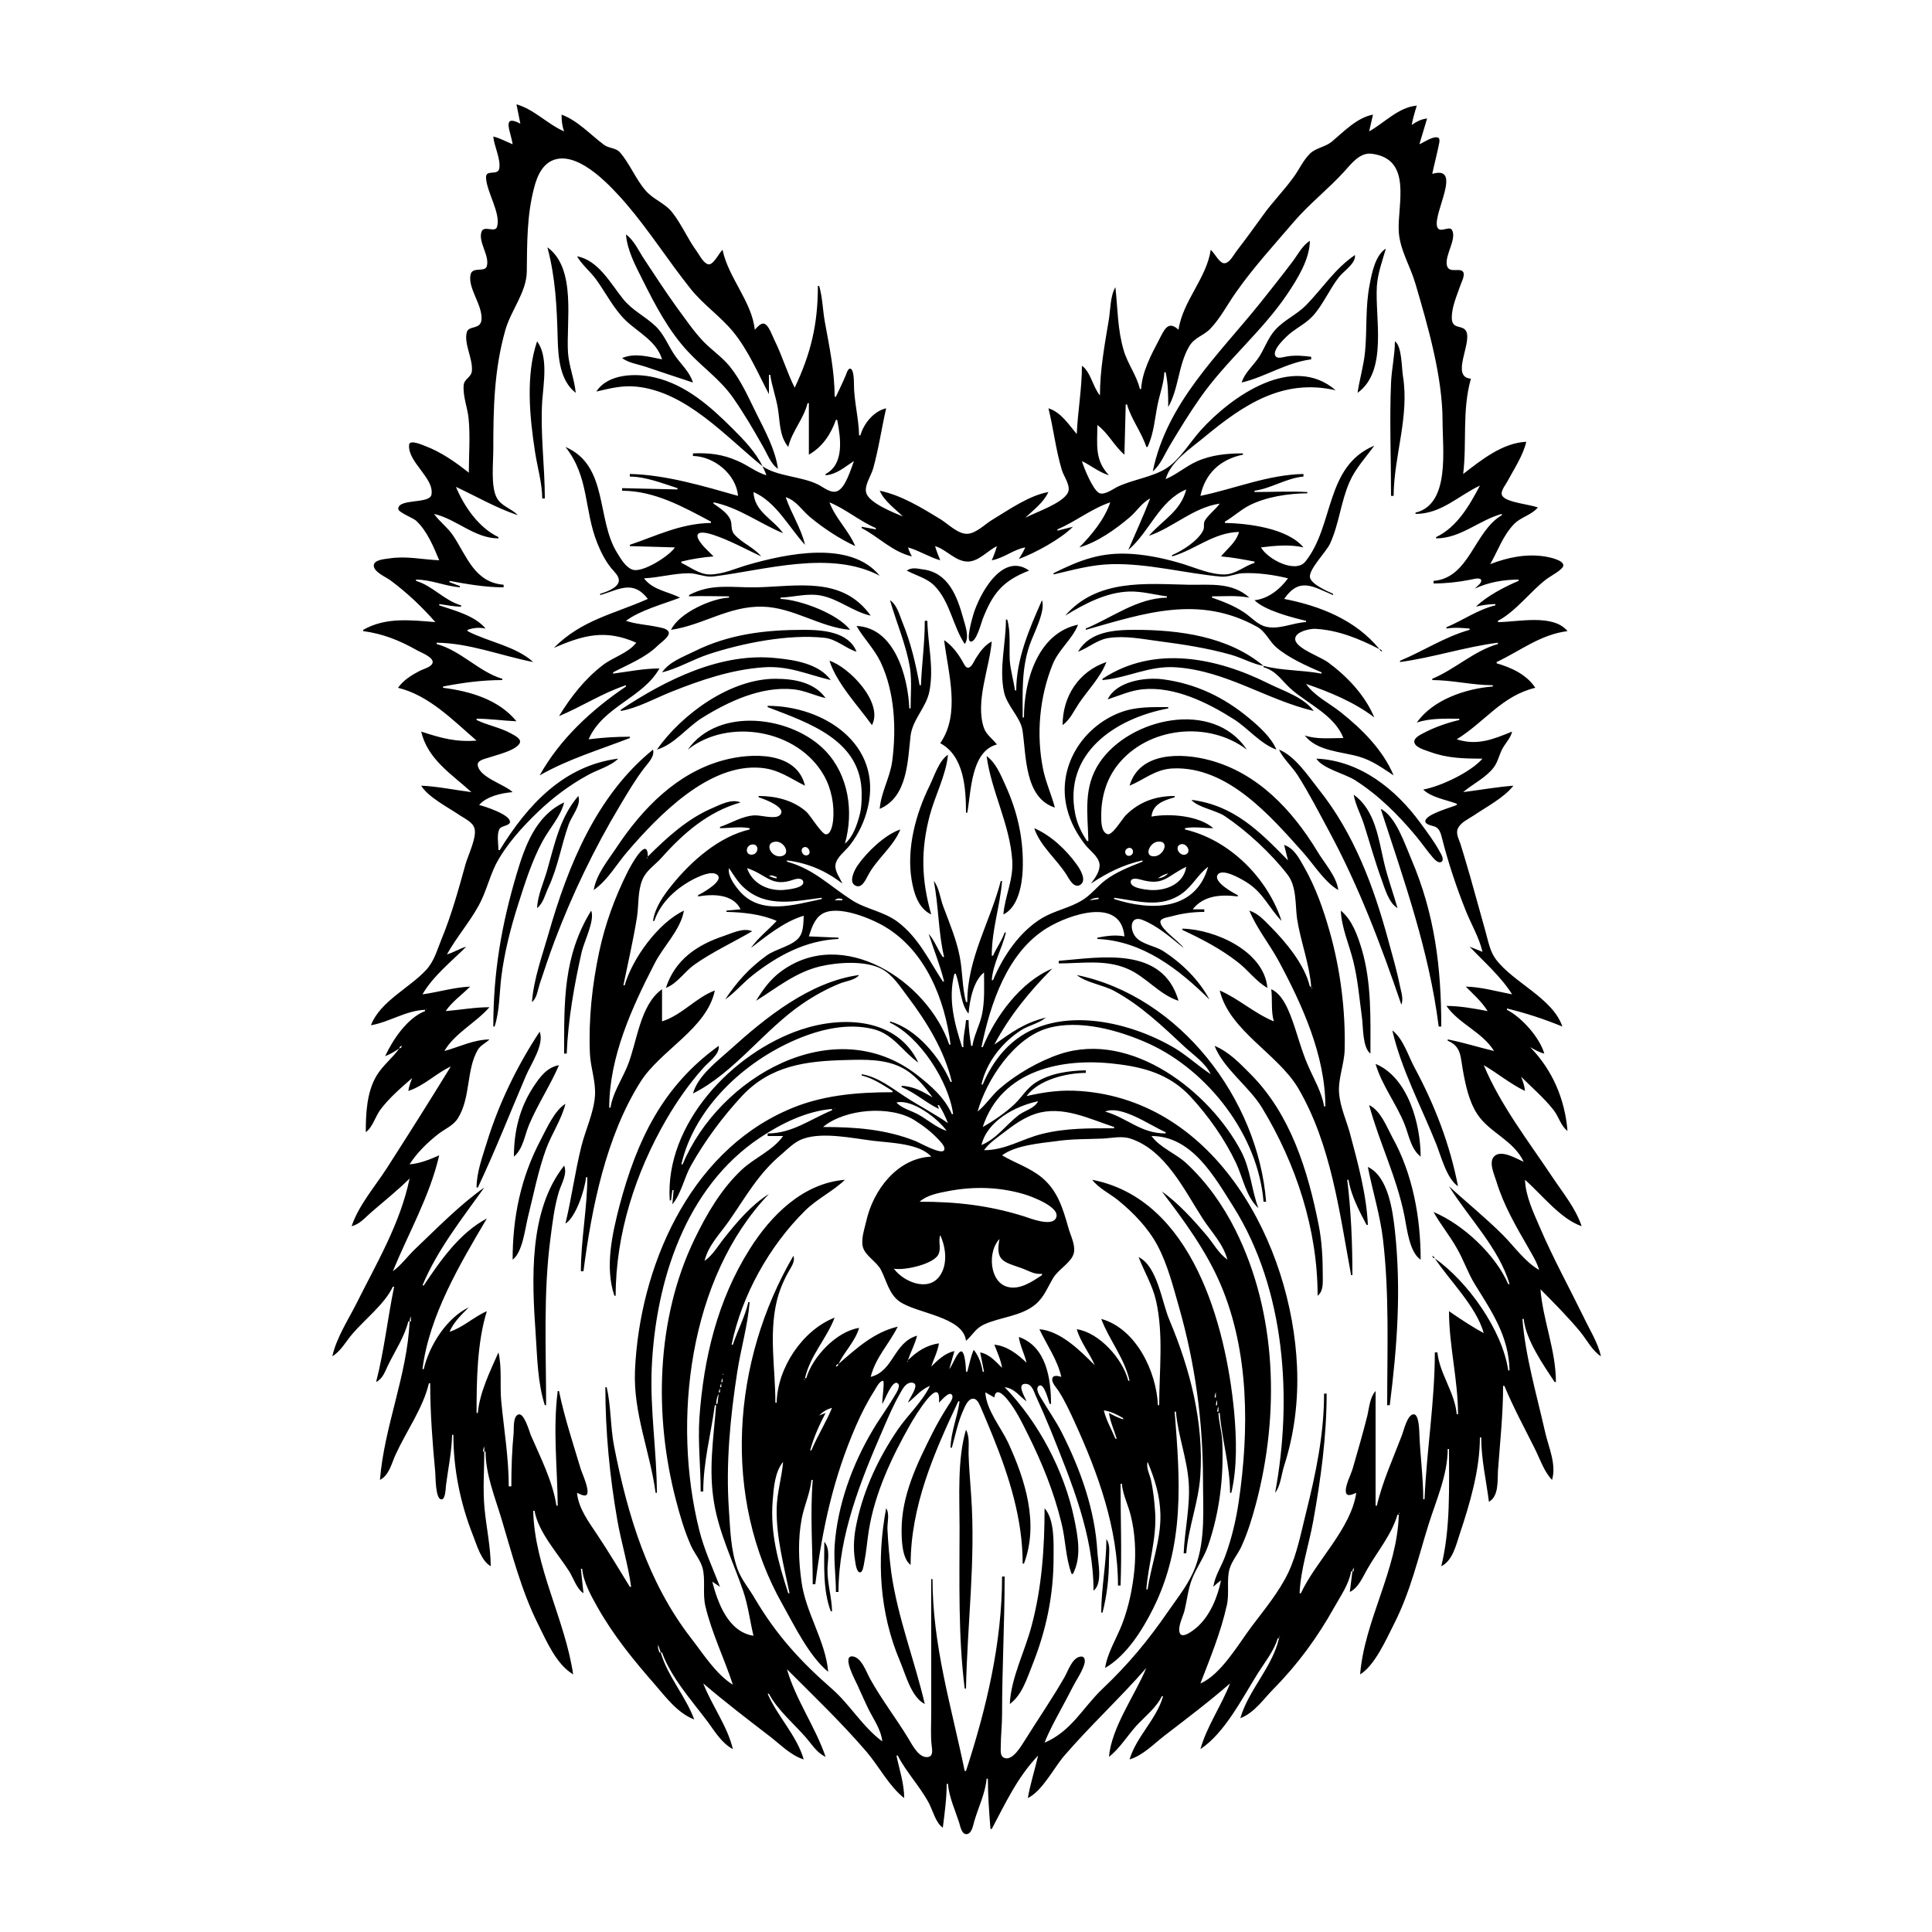<?xml version="1.0" encoding="UTF-8"?>
<svg xmlns="http://www.w3.org/2000/svg" xmlns:xlink="http://www.w3.org/1999/xlink" width="1500pt" height="1500pt" viewBox="0 0 1500 1500" version="1.1">
<g id="surface1">
<path style=" stroke:none;fill-rule:nonzero;fill:rgb(0%,0%,0%);fill-opacity:1;" d="M 401 81 L 404 96 C 388.918 88.109 396.742 102.66 398 112 C 392.973 110 388.332 107.266 383 106 C 383.594 113.473 389 123.621 387.594 131 C 386.367 136.684 377 131.113 377.348 138.059 C 377.871 149.18 388.785 165.238 386 175.812 C 384.637 181.41 375.621 174.281 373.777 180.152 C 371.258 188.168 380.289 198.473 377.957 206.684 C 376.523 211.73 366.801 206.703 365.359 213.133 C 363 223.66 374.633 236.633 373.852 248 C 373.277 256.348 363.781 252.293 362.355 258.148 C 360.172 267.145 367.223 278.477 366.371 288 C 365.926 293 360.504 294.008 360 299.02 C 359.277 307.812 362.992 316.332 363.828 325 C 365.18 339 364 353.02 364 367 C 353.559 358.715 342.578 351 330 346.23 C 327.852 345.426 318 341.043 317.648 345.32 C 316.266 358.621 337.273 371.129 335 384 C 333.633 391.574 309.207 386.754 309.207 395.117 C 309.207 397.77 320.812 402.219 322.961 404.184 C 331.492 412 336.625 424.488 341 435 C 327.562 434.422 315.523 431.457 302 433.59 C 298.875 434.082 290.207 434.523 290.207 439.105 C 290.207 444.121 299.594 448 303 450.477 C 315.84 460.016 327.5 471 338 483 C 318.875 481.488 299.578 479.008 282 489 L 282 490 C 297.379 492 310.559 497.367 324 505 C 326.793 506.586 337.262 510.438 335.793 514.816 C 334.727 518 328.668 519.398 326 520.785 C 319.484 524.172 313.301 528 309 534 C 333 539.809 351.48 559 370 575 C 353.855 576.273 342.305 573 327 568 C 332.184 589.828 350.707 601 366 615 C 353 613.371 339.98 610.559 327 610 C 332.461 619 348.258 627 357 633 C 360.895 635.633 366.809 638.133 368.352 643.004 C 370.488 649.738 363.32 664.176 361.426 671 C 355.969 690.641 350.645 710.109 342.859 729 C 339.371 737.469 337.258 746.086 330.906 753 C 317.898 767.164 295.168 777.367 288 796 C 302.449 793.512 314.895 784.648 330 784 L 330 785 C 316.297 790.301 305 807.137 299 820 C 302.988 818.539 306.465 816.34 310 814 C 304.719 821.496 297.277 827.051 292.465 835 C 284.73 847.777 284 864.457 284 879 C 288.98 875.602 291.488 867 295 862 C 302 852.516 311.172 844.711 320 837 C 318.719 840.332 317.531 843.461 317 847 C 329 843.199 338.629 833.316 350 828 C 333.758 854.531 317 881 300.309 907 C 291 921.438 278.582 935.605 273 952 C 279.312 950.5 283.238 945.535 288 941.426 C 298 932.73 308.547 924.375 318 915 C 310.816 949.812 292.465 980.578 276.754 1012 C 270 1025.352 261.402 1038.297 258 1053 C 264.367 1049.316 268.574 1041.559 273.273 1036 C 282.941 1024.57 298.719 1012.469 305 999 L 306 999 C 300.961 1023.41 298.234 1049 292 1073 C 297.293 1070.293 298.789 1065.098 301.258 1060 C 306.602 1049 314 1038.016 317 1026 L 318 1026 C 316.215 1067.559 298.273 1107.547 295 1149 C 302.301 1145.266 304 1136 307.309 1129 C 315.52 1111.066 328.426 1093.297 333 1074 L 334 1074 C 334 1097.23 335.777 1120 337.926 1143 C 338.25 1146.5 338 1163.16 342.367 1164.078 C 345.965 1165 346 1155 346.281 1153 C 347.949 1140.191 350.734 1127 351 1114 L 352 1114 C 352 1140.559 357.422 1167.285 367.203 1192 C 370.211 1199.594 373.559 1211.809 381 1216 C 380.961 1201 377.594 1186 376.172 1171 C 374.789 1156.488 375.996 1141.535 376 1127 L 377 1127 C 377 1144.578 384.27 1162.359 389.281 1179 C 397.613 1206.668 404.777 1235.047 417.754 1261 C 424.383 1274.266 431.824 1292.043 445 1300 C 438.75 1257.527 414.895 1216.402 414 1173 L 415 1173 C 417.977 1189.691 433 1206 441.938 1220 C 445.219 1225.289 447.746 1233.559 453 1237 L 451 1218 L 452 1218 C 452.91 1228.363 459 1239.051 464 1248 C 476.414 1270 492 1289.031 508.574 1308 C 517.199 1318 526.289 1330.18 539 1335 C 532.41 1317 518.34 1301.535 513 1283 L 514 1283 C 521 1302.5 537.297 1320.559 549.629 1337 C 555 1344.375 560.648 1353.656 569 1358 C 564.742 1340.031 552.664 1324.184 546 1307 C 562.75 1321.289 580.574 1335 598 1348.352 C 605.906 1354.469 614.27 1363.117 624 1366 C 618.645 1347.414 603.605 1332.648 596 1315 L 597 1315 C 603.504 1327.535 616.461 1338.352 625.711 1349 C 630.434 1354.438 634.305 1361 641 1364 C 633 1340.602 617.777 1319.703 611 1296 C 631.953 1317 653.402 1337.5 672.715 1360 C 682.281 1371.145 690.441 1387.082 702 1396 C 701.992 1384.582 698.285 1374.078 696 1363 L 697 1363 C 703.664 1376 714.312 1387 721.219 1400 C 724.223 1405.691 726.586 1415.422 732 1419 C 733.426 1407.723 734.992 1396.387 735 1385 L 736 1385 C 736.84 1395.273 741.523 1405.25 744.656 1415 C 745.539 1417.746 746.629 1424.645 750.828 1424 C 754.609 1423.305 755.566 1417 756.426 1414 C 759.609 1403.176 765 1392.324 766 1381 L 767 1381 C 767 1394.203 767.965 1407 769 1420 L 770 1420 C 780.816 1399.711 789.793 1380 806 1363 C 803.426 1374.121 800 1384.723 798 1396 C 809.188 1390.668 818.277 1372.43 826.426 1363 C 846.691 1339.539 869.59 1318.359 890 1295 C 881.199 1316.172 863 1341.008 861 1364 C 869.215 1357.711 875.223 1347.695 882.172 1340 C 888.57 1333 897.961 1325.66 902 1317 L 903 1317 C 897.855 1335 882.184 1348.375 877 1366 C 887.281 1363 895.672 1354.07 904 1347.652 C 921.195 1334.395 938.637 1321.285 955 1307 C 948.316 1324.227 937 1340.277 932 1358 C 951 1345.484 964.711 1318 976.68 1299 C 982 1290.523 989.203 1281.691 992 1272 L 993 1272 C 987.754 1294.66 969.34 1312 963 1334 C 974 1329.762 980.988 1319.109 989 1311 C 1007.578 1292.199 1022.996 1271.055 1035.859 1248 C 1040.777 1239.188 1047.262 1230.098 1049 1220 L 1050 1220 L 1048 1236 C 1054.844 1232.656 1058 1224.359 1061.719 1218 C 1069.492 1204.41 1080.617 1191.219 1085 1176 L 1086 1176 C 1085 1218.602 1059.355 1258 1056 1300 C 1067.375 1293.117 1076.328 1272.637 1082.242 1261 C 1094.98 1236 1100.766 1210.582 1109 1184 C 1114.945 1165 1123.945 1145.27 1124 1125 L 1125 1125 C 1125 1155 1126.23 1186.656 1119 1216 C 1127.781 1211.805 1130.473 1199.582 1133.332 1191 C 1141.262 1167.223 1148.93 1141.277 1149 1116 L 1150 1116 C 1150 1132.676 1153.902 1149.484 1156 1166 C 1163.789 1161.566 1162.559 1149.746 1163 1142 C 1164.602 1120 1167 1098.137 1167 1076 L 1168 1076 C 1174.961 1092.738 1183.648 1108.789 1191.754 1125 C 1195.723 1133 1198.812 1142.535 1205 1149 C 1208.66 1136.613 1202 1123.027 1199.426 1111 C 1193 1082.547 1184.301 1053.109 1182 1024 L 1183 1024 C 1184.621 1040.195 1198.188 1059.641 1207 1073 L 1208 1073 C 1208 1048.25 1197.984 1025.316 1196 1001 C 1206.641 1011.641 1217.293 1022.426 1226.918 1034 C 1231.836 1040 1236.418 1049.016 1243 1053 C 1240.449 1042 1234 1032.109 1229.258 1022 C 1218 999.035 1205.617 976.453 1195.578 953 C 1190.512 941.164 1184.562 929.082 1184 916 C 1196.734 927.125 1211.758 946.613 1228 952 C 1223.176 937.828 1213.551 926.297 1205.355 914 C 1186.812 886.184 1164.91 858.008 1152 827 C 1162.75 833.281 1172.773 841.688 1184 847 C 1183.652 843.051 1182.418 839.684 1181 836 C 1189.594 844.594 1198.816 852.391 1206.332 862 C 1210 866.711 1212.188 874.715 1217 878 C 1215 853.469 1205.324 830.691 1188 813 C 1191.645 815 1194.953 817.07 1199 818 C 1195.281 805.363 1181.547 790 1170 784 L 1170 783 C 1185 786.645 1198.543 791.07 1213 797 C 1205.586 775.012 1175.277 763.043 1161.531 745 C 1156.723 738.688 1155.41 730.461 1153.289 723 C 1149.316 709.02 1145.559 695 1141.574 681 C 1139 672.312 1136.555 663.605 1133.805 655 C 1132.613 651.27 1130 647 1132 643.016 C 1134.305 638.363 1139.941 636.012 1144 633.254 C 1153.797 626.598 1167.773 619.363 1175 610 C 1161.996 611.027 1148.941 613.363 1136 615 C 1143.605 608.512 1153.387 604 1159.605 596 C 1163.305 591.254 1164 585.113 1167.211 580 C 1169.684 576 1172.859 572.801 1174 568 C 1159 574.098 1146.902 579.086 1131 574 C 1153 560.402 1165.914 540.281 1192 534 C 1185.273 523.711 1173.445 518.312 1162 515 L 1162 514 C 1180.617 505.195 1195.875 492.684 1217 490 C 1205.883 476.316 1178.176 483 1163 483 L 1163 482 C 1177 474.691 1188.195 459.039 1201 449.375 C 1203.387 447.574 1213.793 442.105 1213.793 439 C 1213.793 434.82 1202.957 432.633 1200 432.145 C 1185.23 429.707 1170.824 432.668 1157 438 C 1163 427.551 1166.773 416.082 1175.289 407.094 C 1180.691 401.391 1188.961 400 1194 394 C 1187.848 391.629 1170.609 390.223 1166.707 385.41 C 1164 382.238 1168.742 376.781 1170.219 374 C 1175.477 364.102 1182.387 354 1185 343 C 1166.562 343.805 1149.988 357.219 1136 368 C 1139 343.164 1135 319 1142 294 C 1126 292.793 1142.898 266.594 1138.395 257.316 C 1135.699 251.762 1127.344 256.266 1127.184 247 C 1127 238.633 1131 229.797 1133.668 222 C 1134.539 219.383 1137.297 214.367 1136.211 211.602 C 1134.402 207 1124.926 213 1123.355 206 C 1121.602 198.176 1131.203 185.59 1127.355 178.645 C 1125.215 174.77 1117.633 181.754 1115.777 176 C 1112.535 165.535 1135.898 128 1112 135 C 1113.449 128 1115.316 121.023 1116.789 114 C 1117 112.336 1118.746 107.688 1116.383 106.812 C 1112.684 105.445 1105.379 110.598 1102 112 L 1108 92 C 1103.32 92.48 1099.887 94.438 1096 97 C 1097 92 1098.418 87 1100 82 C 1085.734 83.254 1074.949 95.34 1063 102 L 1066 89 C 1053.742 91.188 1043.238 102.262 1034 110 C 1028.852 114.188 1021.688 114.82 1017.184 119.148 C 1011.754 124.371 1008.543 132 1004 138 C 997 147.703 988.492 156.273 981.426 166 C 974.355 175.73 967.367 185.484 960 195 C 957.859 197.785 954.895 203.82 951 204.367 C 946.953 205 942.957 196.316 940 194 C 936.727 216.152 918.297 233.676 915 256 C 906.703 248.336 903.875 256.246 899.781 264 C 893.812 275.301 886.594 289.012 886 302 L 885 302 C 882.48 291.398 875.512 282.508 872.426 272 C 867.574 255.488 867.84 239.727 866 223 C 861.969 229.723 862.191 240.312 860.922 248 C 857.676 267.586 854 287.102 854 307 C 848.625 300.68 846.586 288.352 840 284 C 840 302 836.762 319.227 836 337 C 829.547 329.438 823.965 320.184 814 317 C 818 333 819.688 349.312 824.438 365 C 825.93 370 831.859 377.602 828.957 382.785 C 824.387 391 804.254 397.656 796 402 C 802.602 395.684 809.98 390.449 814 382 C 798.797 384.711 782.98 396 770 403.812 C 764.508 407.184 757.75 414.184 751 414.445 C 743.715 414.73 735.859 406.566 730 403.004 C 715.492 394.176 699.809 384.48 683 381 C 686.711 389.32 694.688 394.707 701 401 C 693.852 398.023 675.273 390.699 672.645 383 C 670.691 377.207 676.316 369.41 677.844 364 C 682.172 348.68 684.438 332.531 688 317 C 678.305 319.297 670.684 328.711 668 338 L 667 338 C 666.723 324.574 663 311.469 662.996 298 C 662.973 296.07 663 286.207 659.984 286.207 C 658.246 286.207 657.297 289.809 656.801 291.004 C 654.398 296.816 651.652 302.32 649 308 L 648 308 C 648 288.223 643.922 269.391 640.426 250 C 638.777 241 638.613 230.82 636 222 L 635 222 C 635 251.746 629.594 274.367 617 301 C 611 289.133 607.266 276.035 601.246 264 C 599.645 260.797 597 252.605 593.391 251.348 C 590.668 250.422 587.637 254.418 586 256 C 583.824 234.285 565.473 215.621 561 194 C 558 196.449 553.605 207 549.168 205 C 545.711 203.445 543 198 540.883 195 C 533.895 185.484 529.312 174.289 522 165.016 C 516.434 157.727 507.355 155.039 501.301 148 C 493.477 139 489 127.066 481.215 118.164 C 478 114.688 472.781 115.27 469 112.469 C 458.367 104.598 448.66 93.637 436 89 C 436 93.602 436.379 97.668 438 102 C 424.93 96.359 414.953 85 401 81 M 399 112 L 398 113 L 399 112 M 1102 112 L 1101 113 L 1102 112 M 1099 398 L 1099 399 C 1119 399 1132 385.047 1149 377 C 1140.91 392.375 1131.336 409.238 1115 417 L 1115 418 C 1133.98 418 1148.336 403.832 1166 399 L 1166 400 C 1144.48 412.441 1141 448.703 1113 451 L 1113 453 C 1122.254 453 1131.898 452 1141 450.195 C 1142.652 450 1149.465 447.727 1150 450.512 C 1150.559 452.688 1146.273 455.582 1145 457 C 1155.605 452.062 1167.367 450 1179 450 L 1179 451 C 1168.586 455.359 1153.918 463 1146 471 C 1150.957 469.777 1155.891 469.043 1161 469 L 1161 470 C 1147.465 473.207 1135.73 481.699 1123 487 L 1123 488 C 1129.273 487 1134.727 487.504 1141 488 L 1141 489 C 1121.461 494.547 1105.426 505.328 1087 513 L 1087 514 C 1112.52 510.562 1137.387 502.254 1163 499 L 1163 500 C 1144.496 505.289 1129.691 519.633 1112 527 L 1112 528 C 1127.754 528.043 1143.242 532 1159 532 L 1159 533 C 1137.957 534.664 1112.578 543.141 1100 561 C 1110.5 557.445 1122 558 1133 558 L 1133 559 C 1123.449 561.211 1113.664 564.672 1105 569.262 C 1102.543 570.562 1097 573.172 1098.207 576.789 C 1099.395 580.566 1106.738 582.473 1110 583.68 C 1123.711 588.754 1136.578 589 1151 589 C 1142 599.426 1118.453 610.609 1105 613 C 1111 619.055 1123 621 1131 624 L 1131 625 C 1126.355 627 1107.66 632 1106.633 637.207 C 1105.988 640.527 1113 641.035 1114.867 642.164 C 1118 644.082 1118.773 647.664 1119.625 651 C 1124.504 670.105 1130.695 688.68 1138 707 C 1142.234 717.621 1148.41 727.812 1151 739 L 1141 735 C 1152 746.594 1165.465 758.355 1174 772 C 1162 769.766 1150 766.25 1138 766 C 1144 772.016 1150.461 777.742 1155 785 C 1144.535 783.027 1133.664 781.027 1123 781 C 1132.969 795.152 1150.68 801.098 1160 816 C 1147.945 813.145 1136.238 809.371 1124 807 L 1124 808 C 1134.418 812.379 1133.859 820.094 1135.613 830 C 1137.703 841.789 1140.301 854.832 1146.965 865 C 1156.48 879.512 1174.949 885.055 1183 902 C 1177.328 899.672 1166 892.48 1160.316 897.555 C 1155.391 902 1160.199 912 1161.719 917 C 1167.352 935.699 1177 952.137 1186.719 969 C 1189.84 974.488 1193.242 980 1195 986 C 1184 979.672 1175.883 968 1167 959 C 1153.523 945.523 1138.973 933.828 1125 921 C 1139.926 945.188 1164 969.281 1172 997 L 1171 997 C 1161 974 1136 950.664 1113 941 C 1118.406 950.715 1125.609 959.348 1131 969 C 1136.312 978.066 1139.574 988.102 1145 997 C 1158.371 1018.562 1171.453 1037.594 1172 1064 L 1171 1064 C 1166.344 1032.48 1139.477 995 1114 977 C 1126 995 1145.914 1014 1152 1035 C 1142.68 1030.039 1133.754 1024 1125 1018 C 1125 1044.762 1132 1071.176 1132 1098 L 1131 1098 C 1129.523 1081.09 1117.645 1066.406 1116 1050 L 1114 1050 C 1114 1088.164 1107.633 1126 1106 1164 L 1105 1164 C 1105 1147 1102.609 1130.047 1101.988 1113 C 1101.891 1110.309 1101.652 1098.055 1097.625 1098.055 C 1092.691 1098.055 1089.918 1110.473 1088.574 1114 C 1081.738 1132 1073.344 1150.223 1069 1169 L 1068 1169 L 1068 1080 C 1063.641 1084.633 1063 1093 1061.629 1099 C 1058.188 1112.754 1054.207 1126.375 1050.289 1140 C 1048.871 1145 1044 1153.766 1045 1158.809 C 1045.879 1162.609 1050.926 1159.82 1053 1159 C 1048.848 1187.113 1021.836 1211.652 1010 1237 L 1009 1237 C 1009.809 1218.133 1016.238 1199.52 1019.574 1181 C 1025.465 1148.344 1030 1115.191 1030 1082 L 1028 1082 C 1028 1113.82 1021.566 1144.23 1013.871 1175 C 1010 1190.422 1007 1206.582 1000.215 1221 C 992.902 1236.227 981.699 1249.566 971.629 1263 C 961.492 1276.512 947.895 1300.25 932 1307 C 939.68 1287.09 947.969 1267 952.574 1246 C 954.566 1237 952.176 1226.34 954.648 1218 C 956.422 1212.016 961 1206.699 963.691 1201 C 968.699 1190.07 972.211 1178.598 975.266 1167 C 993.449 1098 991.559 1019.73 959.191 955 C 949.512 935.637 936.895 917.82 921 903.09 C 912.664 895.367 900.789 891.219 894 882 C 925.219 882 942.555 913 957.68 937 C 997.941 1001.211 1003.562 1086 990 1159 C 994.293 1153.754 994.887 1144.465 997 1138 C 1005 1113.246 1008.172 1086.801 1007 1061 C 1002.887 966.297 944.496 854.828 839 847.09 C 824.211 846.004 811.426 847.691 797 851 C 806.395 838.273 827.918 833.043 843 833 L 843 831 C 829.852 831.27 815.254 833.262 804 840.547 C 797.227 845 793.59 851.426 787.961 857 C 780.902 863.785 771.547 870.133 763 875 C 777.5 830.516 825 821 866 826 C 888.277 828.512 908 834.102 923.91 851 C 938 866.117 950.809 884.285 959.68 903 C 965 914.359 967.453 929.25 977 938 C 971.582 923.555 971 908 963.68 894 C 939.359 847.648 878.617 800 823 818.355 C 806.688 823.785 788.953 834.023 776 845.289 C 769.797 850.688 765.324 858 759 863 C 766 838.219 787.219 806.125 813 798.441 C 837.805 791.047 869.219 800 892 810.309 C 938 831.383 976.773 881.242 981 933 L 983 933 C 976.734 853.602 916.375 773.59 836 757 C 843.297 763 856.371 764.633 865 769.309 C 885.82 780.594 902.836 797 920 813 C 926.812 819.258 935.992 825.406 940 834 C 929.375 827 920.191 818.105 909 812 C 870.809 790.551 812.195 779.195 779.176 816 C 772.355 823.602 766.918 832.594 763 842 L 762 842 C 766 824.445 778 809.371 793 799.699 C 798.887 796 806.859 794.531 812 790 C 794.809 794.449 786.207 801 772 811 C 783.566 789.039 799.508 769.492 817 752 C 792.23 762.367 773 789 763 813 L 762 813 C 768.957 779.297 781.898 739.406 813 720.465 C 830 710.102 870.273 696 873 727 C 865.688 725.641 859.238 726.637 852 728 L 852 729 C 886.922 730.5 915 752.199 939 776 C 930.855 760.703 917.512 747.668 903 738.348 C 896.742 734.328 886.547 733.238 881.727 727.473 C 876.785 721.555 877.465 710.457 887 714.207 C 899 719 909 728 919 736 C 915.305 730.691 901.824 722 900.922 716.137 C 900.398 712.801 906.879 712.16 909 711.574 C 917.637 709.199 926 708 935 708 L 935 706 L 926 706 C 934.617 695 948.328 694.398 961 696 L 961 695 C 957.312 693.164 942.441 685 945.176 679.527 C 948.344 673.324 963.508 682.371 967 684.453 C 980.668 692.605 984.824 704.516 995 715 C 984.207 681.828 954.715 652.035 920 644 L 920 643 C 927.406 641.625 934.527 643 942 643 C 930.848 633.168 907.965 631.406 894 634 C 895 624.191 903.676 621.363 912 619 L 912 618 C 897.242 618.004 884.582 622.426 874 633.004 C 871.512 635.496 863.547 648.824 859.926 647.652 C 854.703 646 855 637.211 855 633 C 854.984 619 858.938 605.098 867.668 594 C 891 564.258 938.266 559.328 968 582 C 941.988 542.68 877 557.379 853.75 592 C 840.734 611.355 844.555 631.375 845 653 L 844 653 C 839.625 646.488 836.352 639.746 834.809 632 C 825.398 584.754 865.848 557.754 907 550 L 907 549 C 894.379 549 882 548.539 870 553.066 C 839.867 564.406 820.32 596.117 828.477 628 C 831 638.156 836.199 647.777 842.668 656 C 846.176 660.457 853 665 853.68 671 C 854.223 676.434 849.996 682 847 686 C 859.848 677.539 871.855 671.473 887 668 L 887 669 C 877 673 866.562 677 858 683.527 C 851.688 688.414 846.902 695 840 699.074 C 830.301 705 818.758 707 809 712.824 C 791.555 723.363 778.723 742.449 771 761 L 770 761 C 771 748.059 778 736.527 781 724 L 780 724 C 777.789 730.477 773.688 735.773 771 742 L 770 742 C 770 721.621 776.379 704 778 684 L 777 684 C 768.754 715.797 751 744.012 751 778 L 750 778 C 747 766.508 747.414 754.598 745.195 743 C 742.609 729.484 737.223 716.828 732.426 704 C 730 697.766 729.199 689.125 725 684 C 728.738 703.281 728.527 724.207 733 743 L 732 743 C 728 737.305 725.535 730.02 721 725 C 725 737.5 729.848 749.211 733 762 L 732 762 C 721.215 745.648 713.184 728 697 715.762 C 685.781 707.375 672.238 706 661 698.613 C 643.688 687.48 631.789 674.688 611 669 L 611 668 C 627.211 670.094 641.203 676 654 686 C 652.262 681.824 648.246 676.66 648.605 672 C 649 665.738 656.551 660.668 660 656 C 666.676 647.355 671.273 637.582 673.766 627 C 685.348 577.742 639.605 548.004 596 548 L 596 549 C 627.824 561.277 668.801 574.527 669 616 C 669 622 668.895 627.309 667.359 633 C 665.285 640.688 662.258 649.816 656 655 C 662.918 630.379 659 602.051 640.91 583.016 C 615.254 556.02 557.957 548.086 534 582 C 565.207 557.254 619.176 566.062 639.66 602 C 645.523 612.281 648 625.242 646.824 637 C 646.523 639.789 645.23 647.793 641.285 647.793 C 637.992 647.793 629 632.82 626 630.184 C 615.77 621.219 602.258 618.004 589 618 L 589 619 C 592.273 620 612 627.016 605.352 633 C 601.602 636.27 590.711 632.828 586 633.039 C 576.348 633.473 567.945 639 559 642 L 559 643 C 566.895 643 574 641.535 582 643 L 582 644 C 558.215 649.508 536.746 668.52 521.805 687 C 515.191 695.176 508.594 704.363 507 715 L 508 715 C 513 700.113 526 688.672 540 681.809 C 543.918 680 552.465 676.023 556.637 679.027 C 563 683.656 545.215 693.398 542 695 L 542 696 C 553.398 694 569.223 694 575 706 L 564 707 L 564 708 C 576.824 708.266 591.176 709.766 603 715 C 596.473 722.062 588.559 728.113 583 736 C 595 726.766 609.254 715.246 624 711 C 623.797 715.781 623.844 722.801 621 727 C 616.199 734.383 602.246 736.574 595 742 C 581.785 751.566 572 762.406 563 776 C 570.582 770.66 576.715 763.27 584 757.449 C 603.531 742 625.594 730.09 651 729 L 651 728 L 628 727 C 630 720.824 632.273 713.488 638 709.742 C 650 702 676.289 713.062 687 719.453 C 718.805 738.426 733.586 776.082 738 811 L 737 811 C 720 761.52 654.223 718.355 606 754.516 C 597.801 760.66 592.301 768.367 587 777 C 603.336 766.824 617.77 754.758 637 750.234 C 650.352 747.098 671.355 745.672 684 752 C 692.965 756.484 698.992 766.234 704.871 774 C 719.586 793.434 733.438 816 739 840 L 738 840 C 729.73 820.812 711.77 799 691 793 L 691 794 C 714.262 805.066 736.586 839.668 740 865 L 739 865 C 733.48 852.203 722.77 843 712 834.574 C 647.461 784.473 558.195 836.281 530 904 L 529 904 C 539.199 860 577.574 824.461 618 807.148 C 636.496 799.23 658 794 678 799 C 693.434 802.723 700.742 816.363 713 825 C 696.602 790.395 654.652 788.48 622 799.355 C 568.957 817.023 515.914 872.652 520 932 L 521 932 L 522 924 L 523 924 L 522 935 C 528.711 927.391 531.32 914.035 536.426 905 C 547.406 885.559 560.859 867.344 576 851 C 598.352 827.113 625.98 823.742 657 823 C 671.43 822.633 686.648 822.113 700 828.809 C 709.652 833.652 717.879 843.277 724 852 C 716.336 847.387 709 843.398 700 843 L 700 844 C 710.57 848.398 718.855 856.176 729 861 L 728 858 L 729 858 C 731.934 862.453 734 867.039 736 872 C 725.254 864.52 713.949 858.762 703 851.656 C 692.281 844.695 681.934 836.227 669 834 L 669 835 C 677.824 837.098 685.367 842.312 693 847 L 693 848 C 664.816 848 637 850.316 611 862 C 534.461 895.703 496.52 984.562 493 1064 C 491.578 1097.359 504.664 1126.82 509 1159 L 510 1159 C 509.91 1126.629 504.609 1094.648 506 1062 C 508.961 995.293 531.926 922.047 590 883.332 C 606.426 872.383 625.996 862.633 646 861 L 646 862 C 629 869.035 615 880 596 880 L 596 882 L 608 882 C 599.996 893.328 586 898.738 576 908.09 C 560 923 548.652 942.59 539.258 962 C 509.312 1024 507.641 1099.336 524.883 1165 C 528 1177 531.434 1188.73 536.438 1200 C 539 1205.785 543.613 1211 545.363 1217 C 547.977 1226.145 545.328 1237.16 547.652 1247 C 552.625 1268.039 562.324 1287.523 569 1308 C 556 1300 545.93 1284 536.652 1272 C 503 1228.695 487.223 1176.125 476.805 1123 C 473.848 1108 474.496 1091.688 471 1077 L 470 1077 C 470 1111.445 473.348 1146.027 479.25 1180 C 482.266 1197.363 487.656 1214.586 490 1232 L 489 1232 C 480.57 1218.227 472.293 1204.441 463.332 1191 C 456.965 1181.449 449 1170.777 448 1159 C 449.605 1159.648 454.277 1162.469 455.648 1160.293 C 457.969 1156.609 451.902 1144 450.719 1140 C 444.773 1120.18 438.188 1100.289 434 1080 L 433 1080 C 429.18 1110.23 432.75 1139 433 1169 L 432 1169 C 429.246 1150.363 419.484 1131.223 412 1114 C 410.93 1111.137 406.824 1096.496 402.387 1098.207 C 398.289 1099.785 399 1108.633 398.828 1112 C 397.469 1126.082 397 1140 397 1154 L 395 1154 C 395 1132 391.297 1110 389.172 1088 C 387.977 1075.66 389.859 1062.008 387 1050 C 380.598 1064.441 372.387 1081.078 371 1097 L 370 1097 C 370 1072.082 370.426 1042 378 1018 C 367.91 1022.348 359.465 1030.688 349 1034 C 352.336 1026.371 358.199 1020.805 364 1015 C 346.73 1023.219 333.219 1044.77 329 1063 L 328 1063 C 333.266 1021.371 356.984 981.633 378 946 C 356.637 957.418 342.23 978.391 329 998 L 328 998 C 339.441 970.52 358.781 946.039 376 922 C 356.992 935.387 338.84 954 322 970.039 C 316.273 975.516 311.414 982.387 305 987 C 317.242 957.156 333.652 928.762 341 897 C 333.746 900.23 325.969 903.348 318 904 C 323.48 895.234 331.891 887.047 340 880.668 C 345.281 876.516 352 874 355.648 868 C 365.523 852 361.953 830.438 371 815.02 C 373.234 811.398 377 810 380 807 C 367.371 807.262 356.879 812.75 345 816 C 352.941 802.27 369.562 794 380 782 C 368.41 782 357.473 784.094 346 785 C 351 777.707 358.707 772.289 365 766 C 352.52 766.535 340.316 770.34 328 772 C 336.203 757.789 350.496 746.504 362 735 C 356.781 736.504 352.219 739.496 347 741 C 354.348 727.801 364.402 716.277 371.695 703 C 377.367 692.668 379.84 681.312 385 671 C 392.969 655.727 405.691 641.809 418 630.039 C 429.352 619.188 442.281 609.516 456 602 C 463.484 597.684 473.965 595.047 480 589 C 437.559 594.367 409.406 625.152 388 660 L 387 660 C 387 655.449 385.426 647.242 388 643.316 C 389.617 641 395.945 641.129 395.945 638 C 395.945 632.398 376.477 626.062 372 625 C 377.816 618.219 389.367 615.703 398 615 C 391.887 609.016 372.223 603.68 370.922 594.094 C 370.41 590.32 376.445 589.195 379 588.332 C 385 586.277 399.617 583.008 403.246 577.445 C 405.641 573.777 399.406 571 397 569.59 C 388.418 564.766 378.672 563.246 370 559 L 370 558 C 380.34 558.027 390.68 559.559 401 560 C 387.203 543.102 364.941 536.66 344 534 L 344 533 C 359.324 530.027 374.367 528 390 528 L 390 527 C 371.891 521.672 358 505.195 339 500 L 339 499 C 364.305 499.211 389.355 509.223 414 514 C 400.211 501.547 378.949 498.371 363 490 L 363 489 C 367.793 487.379 372 487 377 488 C 368.734 478 352.93 474 341 470 L 341 469 C 346.703 469.723 352.227 471 358 471 L 358 470 C 345 466.27 335.844 454.777 323 451 L 323 450 C 334.797 450.031 345.441 455.055 357 456 L 357 455 L 349 452 L 349 451 C 362.699 453.547 377 456 391 456 L 391 454 C 368.602 452.172 362.609 432.25 351.922 416 C 347.68 409.551 341.398 405.227 337 399 C 354.582 403.07 368.398 418 387 418 L 387 417 C 371.715 409.734 360.363 393.281 354 378 C 370.512 385.711 384.652 394.117 402 400 C 397 394.523 389 393.199 385.457 386 C 381 377.133 383 359 383 349 C 382.988 317.23 383.582 287 392.426 256 C 396.691 241.055 408.805 226.68 408.996 211 C 409.266 189.043 409 167.465 414.629 146 C 417 136.605 421.434 126 432 123.535 C 451.402 119.086 475 145.441 486 158 C 504 179 518.781 202.398 536 224 C 546 236.582 559.48 245.637 569.531 258 C 581 272.109 588.605 290.074 597 306 L 597 291 L 598 291 C 599.289 299.758 602.441 308.23 603.918 317 C 605.691 327.512 604.922 338.355 612 347 C 614.898 334.793 624 325.223 627 313 L 628 313 L 628 353 C 638.488 347 645 337.309 649 326 L 650 326 C 652.637 339.602 655.812 360.246 641 368 L 641 369 C 649.895 368.219 655.734 362.523 663 358 C 660.656 364.043 656.418 379 649.891 381.383 C 644.879 383.273 639.207 378.156 635 376.109 C 621.793 369.684 603.672 370 592 362 C 593.184 364.328 594.223 366.512 595 369 C 587.199 366.703 580.469 361.164 573 358 C 561.32 352.699 550.523 351.461 538 352 L 538 354 C 554.449 354.352 571.516 368.117 573 385 C 546.449 377.465 516.773 368.574 489 368 L 489 370 C 501.473 370.102 514.215 375.23 526 379 L 526 380 L 483 379 L 483 381 C 508.27 381.07 530.383 393.492 552 405 L 552 406 C 528.41 406.484 510.648 415.629 489 423 L 489 424 L 524 425 C 520 431.402 498.699 445.105 491 442.254 C 485.48 440.211 481.988 433.738 479 429 C 462.867 402.754 472.418 361.422 439 347 C 457.652 370.504 453.227 395.715 463.863 422 C 466.617 428.801 469.863 435.242 474.465 441 C 476.652 443.738 480.734 447.062 480.453 451 C 480 456.406 470.355 459.742 466 461 L 466 462 C 480.273 458 491.215 449.742 503 465 C 475.941 477 451.797 481.203 430 503 C 452.887 493.137 469.926 488.328 494 499 C 487.688 507.172 476 510.195 468 516.43 C 453.871 527.273 443.258 541 434 556 C 451.59 548.676 467.824 538 486 532 L 486 533 C 459.414 551 434.766 573.68 419 602 C 441.379 589.254 464.902 582.352 489 573 L 489 572 C 478 572 467.781 572.637 457 574 C 468.188 548.41 498.789 542.188 512 519 C 499.672 519 488 521.43 476 523 L 476 522 C 487.934 515.719 501.215 510.656 510.91 501.023 C 512.934 499.016 520.863 493.75 519 490.414 C 517.648 487.742 512.617 487.254 510 486.652 C 502 485 493.684 484.602 486 482 C 497 473.75 515 469.016 528 464 C 518.531 459.242 506.715 458.039 500 449 C 511.668 448.5 523.32 445.059 535 445.078 C 541.523 445.09 547.398 448.391 554 447.57 C 594 442.602 644.711 426.824 683 447 C 660.27 419.082 610.277 430.074 581 438.426 C 571.281 441.199 561.301 446 551 446 C 542.934 446 536 440.273 529 437 L 529 436 C 537 434 545.688 432.656 554 432 C 551.684 429.684 549.316 427.402 547 425 C 536.828 414 541.633 411.211 554 415.332 C 566.688 419.562 578.887 426.332 591 432 C 585.297 425 576.18 421.703 570.23 415 C 566.797 411 568.891 407.18 566.863 403 C 564.348 397.816 558.527 394.254 554 391 L 554 390 C 573.707 394.078 589.746 406.402 608 414 C 600 402.699 585.707 397.457 585 382 C 602.703 389.738 612.434 409.348 625 423 C 621.957 410 614.305 398.645 610 386 C 618.422 388.688 622.48 396.141 629 401.535 C 639.48 410.207 651.668 418.242 664 424 C 658.902 411.824 648.527 402.367 644 390 C 656.719 395.297 667.387 404.566 680 410 L 680 411 L 669 409 L 669 410 C 682.422 417 692.75 428.379 708 432 C 706.684 429.672 705.738 427.566 705 425 C 713.711 427.52 721.379 432.516 730 435 C 728.582 431.348 727 427.781 726 424 C 734.992 426.645 742 436.34 752 436 C 760.355 435.445 766.867 427.547 774 424 C 772.969 427.777 771.594 431.426 770 435 C 779.328 433.395 786.777 426.645 796 425 C 794.617 428.207 792.922 431.086 791 434 C 803.594 429.414 823.598 418.504 833 409 L 821 412 L 821 411 C 835 405 847.297 395.008 862 390 C 857.453 403.355 847.758 415.039 838 425 C 851.91 421 866 411.059 877 401.699 C 882.578 397 886.359 390.449 893 387 C 887.797 400.406 881.688 413.801 876 427 C 892.539 413 900 388.746 921 380 C 916.559 397.125 903 403.383 892 416 C 911 409.52 926.461 394.035 947 391 C 943.695 395.691 938.59 399.121 935.574 404 C 933.922 406.617 935.512 409.363 934 412.039 C 930 420 917.934 427.578 910 431 L 910 432 C 928 426.781 942.25 413.406 962 413 C 959.555 421.316 953.18 425.574 948 432 C 956.664 432.684 965.457 434.391 974 436 L 974 437 C 966 439.488 959.594 445.734 951 446 C 940.23 446.207 929 441.156 919 438.027 C 906.285 434.09 892.301 431 879 430.09 C 855 428.445 838.898 434.648 818 445 L 818 446 C 833 442.508 847.344 438.391 863 438.016 C 891.465 437.328 919.766 445.105 948 447.699 C 953.816 448.234 959.207 445.301 965 445.039 C 976.312 444.531 989 446.293 1000 449 C 994 457.363 984.461 465 974 466 C 982 474 1002.926 479.375 1014 482 L 1014 483 C 1003.785 483.441 993.281 489 983 486.605 C 976.453 485.113 971.402 479.16 966 475.52 C 958.434 470.426 949.613 467 941 464 L 941 463 C 951 463 959.926 462.121 970 464 C 956.457 451.77 939.414 454.262 923 454 C 889.453 453.301 852 449.266 827 478 C 841.977 468.832 859 459.738 877 459.258 C 886.613 459.004 896.504 461.793 906 463 L 906 464 C 882.598 464.484 863.707 479.379 843 488 L 843 489 C 888.691 476.035 930.836 461.57 975.996 486.648 C 982.711 490.375 985.348 497.812 991 502.676 C 1000.469 510.789 1014.602 517.09 1026 522 L 1026 523 C 1011 520.121 995.387 520.805 981 517 L 981 518 C 991.492 521.027 995.301 529 1003 535.535 C 1016.363 547 1036.305 555.59 1043 573 C 1033 573 1022.484 574.211 1013 571 C 1022.473 583.27 1041.23 583.48 1055 587.426 C 1065.254 590.367 1073.246 596.234 1082 602 C 1073.727 582.227 1057.484 566.141 1041 553.004 C 1031.992 545.824 1020.758 540.566 1014 531 C 1032.359 537.211 1051.504 545.176 1067 557 C 1059.816 539.754 1045.879 525.113 1031 514.156 C 1025.191 510 1008.969 504.316 1006 498 C 1003 491 1016.555 488 1021 488.211 C 1038.766 489.098 1055.5 496 1071 504 C 1052.551 481.344 1024.984 470.426 997 465 C 1009 447.789 1019.285 455.457 1035 462 L 1035 461 C 1030.508 459.062 1017.613 453.395 1017 448 C 1016.379 441.664 1029.789 428.336 1032.691 422 C 1039.727 406.645 1041 389.469 1047.875 374 C 1052.406 363.633 1060.461 355.094 1067 346 C 1028.57 362.086 1036 408 1013.48 436 C 1005.844 445.504 984.258 434.27 979 425 C 989.457 423.68 1001.652 422.535 1012 425 C 999.641 410.086 969.172 406.375 951 406 L 951 405 C 957.617 401.23 963.184 395.832 970 392.375 C 983.195 385.676 1000.32 383.121 1015 383 L 1015 382 C 1001.426 381.289 987.605 382 974 382 L 974 381 C 987 379.23 998.816 371.152 1012 370 L 1012 368 C 984.234 368.574 958.77 379.461 932 385 C 935.68 367.398 947.594 356.602 965 353 L 965 352 C 952.648 352 940.426 353.16 929 358.312 C 920.516 362.137 913.57 368.41 905 372 C 909 358.059 924.34 348.285 935 339.414 C 965.645 314 996.215 293.648 1037 303 C 1003.727 274.23 956.242 307.52 932.285 334.016 C 923.93 343.258 916.445 356.367 906 363.297 C 895.184 370.473 878.934 372.324 867 378.246 C 863.734 380 857.199 384.664 853.418 382.785 C 848.461 380.328 841.559 363.301 840 358 C 847 361.344 853.383 366.758 861 369 C 849.664 357.043 851.988 345.02 852 330 C 860.352 336.148 865 346.188 873 353 L 874 314 L 875 314 C 878.352 325.629 886.227 335.426 890 347 L 891 347 C 895.949 336.047 896.441 325.613 898.801 314 C 900.484 305.715 903.629 297.477 904 289 L 905 289 C 907 298 907 307 907 316 C 915.199 301.797 914.73 283.602 923.23 269 C 927.438 261.777 934.406 260.824 939.91 255 C 947.734 246.711 953 236.281 959.59 227 C 973.18 207.605 989.328 190 1004.73 172 C 1016.754 158 1031.449 146.684 1043.828 133 C 1049.23 127.035 1055.797 118.207 1065 119.367 C 1097.242 123.441 1084.664 159.535 1086 180 C 1087 194.242 1094.906 206.578 1098.855 220 C 1108.598 253.121 1120 292.379 1120 327 C 1120 349 1126 391.57 1099 398 M 486 182 C 487 194.418 493.27 206.035 498.754 217 C 508.586 236.664 519 256.727 534.172 273 C 546 285.758 558.953 294.293 569.277 309 C 577.605 321 584.941 333.441 592 346 C 595.402 351.668 598.453 360.379 604 364 C 601.957 349 593.953 334.508 587.246 321 C 580.941 308.301 575.285 295.086 566.191 284.016 C 560.348 277 552.414 271.664 546 265 C 538.215 256.816 531.793 247.145 525 238 C 516.395 226 508.207 213.441 500 201 C 495.676 194.438 492.434 186.75 486 182 M 895 366 C 900.949 361 904.234 352.648 908.199 346 C 915.695 333.441 923.312 321 931.723 309 C 952 280 980 257.316 999.668 228 C 1007.523 216.195 1016.688 201.613 1017 187 C 1011.262 190.375 1007.59 197.738 1003.625 203 C 995.48 213.812 987 224.434 978.602 235 C 946 275.621 906 312.531 895 366 M 425 192 C 431.316 215.621 432.348 238.645 432.984 263 C 433.359 277.395 434.672 295.543 447 305 C 446 294.523 441.816 284.613 441 274 C 439.445 250.031 447.836 208.473 425 192 M 1054 305 C 1077.738 288 1067.391 246.789 1069 222 C 1069.789 211.781 1073.188 202.715 1076 193 C 1067.805 198.012 1065 212.219 1063.398 221 C 1059.961 238.199 1061.48 255.668 1059.828 273 C 1058.789 284 1055.586 294.227 1054 305 M 1052 198 C 1036.293 208.684 1027 223.688 1013.984 237 C 1006.777 244.352 997 248.406 990.184 256.016 C 984 262.734 981.586 271.766 976.238 279 C 971.867 285 966.289 289.828 964 297 C 982.629 292.574 998.555 281.512 1018 279 L 1018 277 C 1011.516 276.18 1005.504 275.703 999 276.754 C 996.898 277.094 992.617 278.582 990.789 277 C 985.867 272.5 1000 260 1003 257.762 C 1008.617 253.559 1014.859 250.285 1019.562 245 C 1027.57 236 1032.215 224.465 1039.668 215 C 1043.301 210.391 1052.859 204.414 1052 198 M 448 199 C 451.738 205.527 458.352 210.805 462.848 217 C 470.574 227.645 476.379 239.723 486 249 C 495.848 258.285 509.906 265.09 514 279 C 503.824 277 493 273.762 483 278 C 488 281.742 495 282.707 501 284.668 C 513.336 288.773 525.641 293 538 297 C 535.566 288.789 528.824 283 524 276 C 518.855 268.539 515.598 259.527 508.91 253.184 C 500.773 245.465 490.84 241.02 483.664 232 C 474 220 464.535 202 448 199 M 417 265 C 408 291.34 411.246 324.062 415.426 351 C 417.27 363 420.898 375 421 387 L 423 387 C 423 361.73 419.359 336.277 421 311 C 422 297.453 425.754 276.703 417 265 M 1083 265 C 1082.969 275.723 1080.508 286.305 1080 297 C 1078.762 326.211 1080 355.758 1080 385 L 1082 385 C 1082.258 353.664 1094.363 323.539 1089.246 292 C 1088.199 285.535 1088.445 268.531 1083 265 M 515 279 L 514 280 L 515 279 M 463 304 C 473.562 301.559 482.973 299.066 494 300.172 C 533 304.082 563.41 339 592 362 C 586.793 351.043 577.492 341.492 569 333 C 551.738 315.73 532.48 298.523 508 293 C 493.797 289.617 471.953 290.039 463 304 M 702 401 L 701 402 L 702 401 M 664 424 L 665 425 L 664 424 M 799 443 C 777.844 428 759.824 462.422 755.43 478 C 754.711 480.539 749.875 497.27 753.5 498.078 C 757.848 499.051 761.688 484 762.812 481 C 770.719 460.582 778.469 451 799 443 M 704 443 C 711.406 447 719.816 448.824 725.816 455.094 C 737.68 467.484 739.77 486.008 749 500 C 752.902 494.824 749.41 485.777 747.848 480 C 743 462.547 736.172 444.289 716 442 C 711.613 441.312 707.82 440.391 704 443 M 535 462 L 535 463 C 545.477 462.551 555.527 463 566 463 L 566 464 C 552.191 464.602 527 476.094 521 489 C 545.902 485.32 565.793 470.371 592 471.016 C 615.992 471.602 636.594 487 660 489 C 650.363 476.52 621.566 465.711 606 465 L 606 464 C 616.586 463.547 627.367 460.262 638 462.52 C 651.539 465.391 662.535 475 676 478 C 654 447 618.625 455.363 587 456 C 568.203 456.355 552.52 452.66 535 462 M 691 466 C 695.996 483.605 703.727 501 706.562 519 C 708 529.008 707 540 707 550 L 706 550 C 704.953 525.621 694.723 487.297 665 486 C 670.559 495.754 678.82 503.781 683.68 514 C 694.738 537.27 696 565.828 692.711 591 C 690.992 603.762 684 615.16 683 628 C 704.699 618.812 704.695 590.715 707 571 C 708.754 558.199 719 549.422 721.535 537 C 725.281 518.32 720.383 500.578 720 482 L 718 482 C 718 499 715.723 515.246 715 532 L 714 532 C 710.805 514.785 707.258 499.336 700.602 483 C 698.293 477.328 696.348 469.445 691 466 M 809 466 C 799.246 488 789 511.699 789 536 L 788 536 C 786.961 528.293 784.625 520.809 784 513 C 783.391 502.801 784.895 490.789 782 481 L 781 481 C 781 499.727 775.629 518.348 779.449 537 C 781.699 548 792.273 556.777 793.852 567 C 796.852 586.434 795.293 619.43 819 627 C 816.387 617 811.848 607.176 809.809 597 C 804.453 570.277 807 541.34 817.203 516 C 821.852 504.266 832.637 496.266 837 485 C 805.527 491.582 795 529 795 557 L 794 557 C 794 537.73 793 519.695 799.332 501 C 802.168 492.461 812 474.594 809 466 M 1163 468 L 1162 469 L 1163 468 M 514 522 C 526.34 519.07 537.898 512 550 508 C 576.391 499.281 612.184 492.148 640 495.176 C 649.48 496.203 656.23 503.223 665 506 C 658.941 490.375 638.301 489 624 489 C 594.312 489 565.898 492.305 539 505.754 C 530 510.191 519.922 513.668 514 522 M 837 506 C 845.379 502.828 851.801 496.637 861 495.301 C 873.652 493.461 886.5 496.074 899 497.719 C 918.199 500.242 937.332 503.102 956 508.426 C 964.379 510.82 972.48 515.484 981 517 C 953.488 494 915.438 489 881 489 C 864.996 489 845.969 490.336 837 506 M 733 497 C 736.324 523.273 745.824 554.25 730 577 C 748.559 587 749.949 612.094 750 631 L 751 631 C 754 614.559 753.836 583.266 774 578 C 770.633 573.594 765.707 570.477 763.855 565 C 757 544.789 768.344 518.281 770 498 C 764.445 501 761 505.828 757.695 511 C 756.402 513 754.5 518 751.883 518.367 C 749.523 518.828 748 514.508 747 513 C 743.5 507 739 501 733 497 M 428 504 L 429 505 L 428 504 M 1071 504 C 1071.77 505.312 1071.688 505.23 1073 506 C 1072.453 504.363 1072.637 504.547 1071 504 M 482 551 L 482 552 C 495 549.734 508.602 542.16 521 537.199 C 544 528 568 519.797 593 518.09 C 612.484 516.754 626.75 523.664 645 528 C 635.984 515.5 617.352 512.371 603 511 C 559.863 506.215 517 527.82 482 551 M 856 527 L 856 528 C 875.836 526.27 892 516.66 913 518.09 C 952 520.762 983.188 543.277 1020 552 C 1011.98 541.137 996.668 536.586 985 530.754 C 944.586 510.551 896 500.559 856 527 M 644 513 C 649.586 530.531 666.336 548.109 677 563 C 686.168 545.367 658.922 517.723 644 513 M 825 563 C 830.918 558.629 833.707 552 837.746 546 C 844.656 535.773 854.609 525.586 859 514 C 837.488 521.324 825 540.664 825 563 M 510 582 C 523.617 578 533.176 564.805 545 557.426 C 565.617 544.559 591 532.672 616 535.172 C 624.676 536.039 632.582 540.055 641 542 C 632.258 529.625 616.262 527 602 527 C 566.969 527.043 529.492 554.328 510 582 M 860 543 C 868.789 540.141 877.734 536.098 887 535.172 C 911.789 532.691 937.746 545.531 958 558.438 C 969.223 565.586 978.363 577.367 991 582 C 986.973 572.484 977.793 564.273 970 557.754 C 950.309 541.281 928.461 530.809 903 527.426 C 889 525.578 866.652 529 860 543 M 507 582 C 463 617.695 441 672.098 425.859 725 C 420.855 742.449 414.438 759.766 413 778 C 416.809 775.113 417.535 768.441 419 764 C 422.652 753 426.309 742 430.426 731 C 444.262 694.316 461.426 658.625 481.602 625 C 487.531 615.113 493.371 605.148 500.426 596 C 503.41 592.129 508.422 587.203 507 582 M 993 582 C 996.402 589.305 1003.191 595.137 1007.562 602 C 1016.359 615.809 1023.906 630.602 1031.691 645 C 1054.977 688.059 1072.242 733.828 1088 780 C 1089.887 775.371 1087.75 769.746 1086.801 765 C 1084.438 753.188 1080.996 741.621 1077.848 730 C 1066.523 688.18 1051.254 647.238 1023.996 613 C 1015.805 602.711 1005.598 587 993 582 M 723 710 C 715.398 683.02 714.703 660.34 721.883 633 C 725.848 618 734.66 601.34 736 586 C 729 590.535 725.336 602.719 721.758 610 C 711 631.805 703.77 658.609 707.754 683 C 709.422 693.203 712.918 705.285 723 710 M 461 691 C 472 683.234 478.602 671.039 487.289 661 C 511 633.473 550.336 592.348 591 596.172 C 604.773 597.465 613 604.082 625 610 C 618.492 583 583 584.527 562 590.156 C 525.754 599.82 498.812 627.645 478.668 658 C 472.176 667.781 462.773 679.156 461 691 M 766 587 C 769.711 614.547 783.969 639.672 785.91 668 C 786.941 683.039 780.262 695.527 779 710 C 790.32 704.605 793.441 687.363 794 676 C 795 652.215 790.242 630.695 780.309 609 C 776.668 601.047 773.238 592.344 766 587 M 877 610 C 889 605 897 597.117 911 596.594 C 953.258 595 986.523 633.652 1011.836 662 C 1019.84 671 1028.586 685.016 1039 691 C 1037.871 680.598 1028 669.82 1022.797 661 C 1003.254 628.828 976.422 600.133 939 590.156 C 917.48 584.418 884.637 583.539 877 610 M 1022 589 C 1026.777 596.66 1044 600.672 1052 605.695 C 1070.262 617.324 1085.41 632.453 1099.246 649 C 1103.859 654.52 1107.93 660.535 1112.664 666 C 1114 667.469 1116.977 670.727 1119.293 669 C 1121.535 667.16 1118.625 662.727 1117.688 661 C 1113.496 653.273 1108 646.09 1102.848 639 C 1083.605 612.625 1055.836 590.453 1022 589 M 1051 617 C 1052.367 625 1056.531 632.336 1058.973 640 C 1063.531 654.336 1067.555 669 1072.695 683 C 1075.184 690 1078.43 701.27 1085 705 C 1081.707 693.312 1077.449 681.816 1074.652 670 C 1070.27 651.469 1067.824 629 1051 617 M 449 618 C 434.652 634.594 430.586 655.535 424.711 676 C 421.984 685.492 417.434 695.055 417 705 C 421.648 701.594 423.387 694.105 425.781 689 C 433.27 673.027 435.691 656.395 441.547 640 C 443.848 633.562 451.48 625 449 618 M 925 621 C 929.703 626.824 944.191 629.086 951 633.672 C 968.316 645.34 986.812 662.492 999.605 679 C 1006.773 688.246 1005.551 702.012 1007 713 C 1009.691 730.797 1016.57 748.047 1018 766 L 1017 766 C 1012.902 748.762 998.203 731.262 986 719 C 981.18 714.156 976.648 709.121 970 707 C 975.793 721 985.535 732.801 992.691 746 C 1011 780.039 1028.996 819.531 1029 859 L 1028 859 C 1026.332 848 1019.809 837.266 1015.426 827 C 1010 814.594 1007 801.539 1002.188 789 C 999 781.004 995 771.828 987 768 C 988 776.109 986.699 785.219 989 793 C 973.77 786.668 961.68 775.418 947 769 C 954.43 800.273 992 818 1007.988 845 C 1033.508 888.707 1039.93 941.145 1049 990 L 1050 990 C 1050 965.027 1049 940.77 1046 916 L 1047 916 C 1048.75 927.684 1055.469 940.629 1061 951 L 1062 951 C 1060.977 927.199 1054 902 1047.848 879 C 1045 869.043 1040.59 859.398 1039.68 849 C 1038.691 837.742 1043.707 826.324 1043.984 815 C 1044.734 784.391 1040.664 752.473 1032.289 723 C 1027.383 705.727 1021.367 688.629 1012.422 673 C 1008.531 666.203 1004.832 658.664 997 656 L 1000 668 C 977.832 645.363 958 625.176 925 621 M 503 665 C 502.801 648.082 489.691 672.113 487.246 677 C 477.332 696.816 469.832 717.297 465.211 739 C 459.691 765 456.879 791.504 458 818 C 458.531 829.199 462.742 839.645 461.91 851 C 460.961 864 454.531 877.363 451.371 890 C 446.41 910 443.773 930.188 439 950 C 447.176 945.055 454.188 923.266 455 914 L 456 914 C 455.934 938.344 451 962.598 451 987 L 453 987 C 459.352 937.828 470.473 882.391 497.227 840 C 512.906 815.164 548.77 798.797 555 769 C 540 774.68 529.664 788 514 793 L 514 768 C 496.535 780.57 494.758 809.336 486.988 828 C 482.656 838.41 475.691 848.719 474 860 L 473 860 C 473 820.742 490.613 782.184 508.258 748 C 515 734.645 528.391 722.105 531 707 C 511.191 716.371 491 744.016 485 765 L 484 765 C 487.641 747.348 491.699 729.812 494.562 712 C 496 702.574 495 692 498.766 683 C 501.738 675.688 508.516 671.664 513.574 666 C 530.691 646.762 549.84 630.141 575 623 C 567.895 620.02 559.539 624.629 553 627.426 C 533.617 635.723 517.742 650.27 503 665 M 383 797 L 384 797 C 388 784.77 387.66 770.742 389.285 758 C 391.703 739.051 396.539 720.172 402.344 702 C 407.605 685.527 413 668.277 421.309 653 C 426.539 643.27 435.426 633.742 438 623 C 415.871 633.32 407.586 657 401.277 678 C 389.289 718.234 383 755 383 797 M 1072 628 C 1090.301 684.262 1109.531 738 1117 797 L 1119 797 C 1119 751.211 1114 709.73 1095.719 667 C 1090.797 655.555 1083.723 633.727 1072 628 M 803 643 C 807.297 656.488 820.422 667.152 827.945 679 C 829.969 682.184 833.664 690.039 838.684 687 C 844.23 683.543 838.301 674.391 835.84 671 C 827.547 659.57 816 648.652 803 643 M 699 644 C 687 648 672.809 661.797 665.797 672 C 663.469 675.391 658.434 685 664.277 687.633 C 669 690 672 683.219 673.754 680 C 680.41 667.078 693.812 657.227 699 644 M 602 653.453 C 608.82 652.789 614.773 663.801 605.98 664.832 C 598.602 665.699 593 654.32 602 653.453 M 898.996 653.453 C 908.207 652.57 903.727 663.801 897 664.754 C 887.695 666.074 892 654.121 898.996 653.453 M 583.977 655.66 C 589.621 655.086 589.184 663 584 663.535 C 578.246 664.133 578.707 656.199 583.977 655.66 M 916.316 655.648 C 920.914 653.723 925.496 661.34 920.684 663.352 C 916 665.277 911.504 657.66 916.316 655.648 M 624.301 657.754 C 627.902 656.66 630.5 663 626.699 664.027 C 623 665.074 620.512 659 624.301 657.754 M 875.414 658.621 C 879.402 656.715 881.426 662.648 877.699 664.199 C 873.879 665.789 871.926 660.293 875.414 658.621 M 502.668 665.668 C 502.723 665.723 502.777 666.777 502.332 666.332 C 502.277 666.277 502.223 665.223 502.668 665.668 M 921 673 C 918.988 686.352 905.27 691.766 893 691 C 889.699 690.68 877 689.633 877.922 684.273 C 878.496 681 884 682.484 886 683.039 C 903.691 688 906.195 680 921 673 M 938 673 C 928.203 707.512 893.379 707.234 865 698 L 865 697 C 883.281 699.461 901.43 705.59 918 693.512 C 925.898 687.754 930.273 678.691 938 673 M 566 674 C 569.648 679.406 573 685.184 578 689.535 C 595.516 705 617.168 699.637 638 697 L 638 698 C 616.566 702.426 590 711.18 573.469 691 C 570 686.781 564.824 679.684 566 674 M 580 674 C 595.336 679 598.832 689.09 616 683 C 618 682.246 622.551 681.324 623.539 684.262 C 625.324 689.562 610.945 690.723 608 691 C 595.816 691.691 584 685.812 580 674 M 907 678 C 904.598 680.605 902.492 681.445 899 682 C 901.441 680 903.906 679 907 678 M 603 681 L 603 682 C 600.699 681.602 599 681.043 597 680 C 599.461 679.305 600.664 680 603 681 M 654 698 L 654 699 L 648 699 C 650.27 697.32 651.242 697.344 654 698 M 853 697 L 853 698 L 846 699 C 848.316 697.41 850.191 697.141 853 697 M 459 707 C 437.168 742.41 438 777.66 438 818 L 440 818 C 441 792 445.887 764.512 451.648 739 C 453.488 731 462 714.527 459 707 M 1041 707 C 1041.57 720.285 1047.426 733.199 1050.625 746 C 1054.242 760.465 1055.395 775.273 1057.426 790 C 1058.434 797.324 1057.77 813.262 1064 818 C 1064 790.824 1065 763.344 1057.277 737 C 1054 726.348 1049.871 714.223 1041 707 M 918 721 L 918 722 C 933.316 729.164 947.5 736.496 961 747 C 969 753.102 975.191 762 984 767 C 981.504 738.406 943.223 721.52 918 721 M 517 767 C 525.945 763.535 531.328 754.527 539 749.039 C 553.168 739 569 731.816 584 723 C 577 720.082 568.664 724.445 562 726.668 C 541 733.66 524 745.281 517 767 M 822 746 L 822 748 C 839.684 748 858 744.773 875 752 C 889.586 758.016 900 772.27 915 777 C 902.637 734.164 854.52 743.344 822 746 M 764 755 C 764 766 764.68 777.176 762.332 788 C 760.551 796.207 756.227 803.691 755 812 L 754 812 C 753 805.289 752 798.785 752 792 L 750 792 C 749.418 799.121 747.473 805.75 748 813 L 747 813 C 740.93 794.348 735.941 775.547 741 756 L 742 756 C 745.465 765 745.809 780 752 787 C 752.832 776.812 755.637 761.566 764 755 M 538 849 C 570 833.039 593.352 799.492 623 779.344 C 632 773.176 641.816 767.73 652 763.605 C 656.613 761.734 663.953 761.02 667 757 C 628.934 762.129 594.414 790.035 567 814.828 C 556.574 824.262 542 835 538 849 M 484 766 L 483 767 L 484 766 M 1018.668 766.668 C 1018.723 766.723 1018.777 767.777 1018.332 767.332 C 1018.277 767.277 1018.223 766.223 1018.668 766.668 M 331 783.332 C 331.773 783.332 331 783.832 330.668 783.668 L 331 783.332 M 1081 800 C 1088 830.336 1103.484 859.215 1115 888 C 1118.77 897.418 1123.262 915.293 1132 921 C 1125.688 888.445 1114 858.117 1098.309 829 C 1093.215 819.586 1089.664 806.691 1081 800 M 419 801 C 401.531 827.398 387.277 856.75 377.977 887 C 374.562 898.102 370 910.32 370 922 L 371 922 C 384.496 893.484 396 864.008 408.426 835 C 412.195 826.176 422.828 810.805 419 801 M 312 812 C 311.453 813.637 311.637 813.453 310 814 C 310.547 812.363 310.363 812.547 312 812 M 558 812 C 514.375 843.359 494.484 885.32 481 936 C 475.336 958 469.48 983.785 477 1006 L 478 1006 C 478 958.059 493.5 910.199 517.426 869 C 525.582 855 535.297 841.082 546.172 829 C 550 824.602 558.953 818.59 558 812 M 943 812 C 949.852 829.688 969.773 843.5 979.797 860 C 1006.344 903.703 1023 954.637 1023 1006 C 1027.48 1002.633 1026.996 996.129 1027 991 C 1027 977.574 1026.422 964.211 1023.801 951 C 1015.43 908.809 1002 865.152 971 834 C 962.449 825.445 954.355 816.754 943 812 M 1068 826 C 1072.734 842.43 1084.215 857.035 1090.551 873 C 1093.957 881.59 1095.367 892.012 1103 898 C 1102.93 873 1093.434 836.66 1068 826 M 351 827 L 350 828 L 351 827 M 399 898 C 406.172 892 407.328 881.34 410.871 873 C 417.598 857.16 427.23 842.715 434 827 C 424.844 828.652 419.586 835.672 414.672 843 C 403.508 859.652 399 878.148 399 898 M 321 836 L 320 837 L 321 836 M 740 841 L 739 842 L 740 841 M 735 878 C 726.887 875.43 720.391 869.371 713 865.312 C 707.5 862.289 700.258 860.625 696 856 C 708.332 853 728.395 868.648 735 878 M 806 855 C 803 860.734 795.953 862 791 865.68 C 780.945 873.414 774 884 762 889 C 766.453 870.254 788.363 858.688 806 855 M 728 856 L 727 857 L 728 856 M 398 978 C 405.727 972.312 407.641 954 409.871 945 C 414.305 927.277 417.75 909.191 424 892 C 428.367 880.23 436 869.152 439 857 C 430.559 862.121 424.312 876.406 419.781 885 C 404.301 914.34 398 945.074 398 978 M 1063 858 C 1071 887.395 1084.348 913.746 1090.398 944 C 1092.32 953.609 1094.211 972.242 1103 978 C 1103 945.723 1096.938 911.508 1081 883 C 1076.52 874.66 1071.969 862.371 1063 858 M 648 860.332 C 648.773 860.332 648 860.832 647.668 860.668 L 648 860.332 M 905 879 L 905 880 C 885.562 880 875.422 868.027 858 863 C 870.898 857.742 893.449 874.191 905 879 M 639 875 C 656 860.805 691.25 858 710 869.695 C 716.902 874.059 723.383 879 728.906 885 C 730.328 886.555 734.633 890.75 732.84 893.211 C 730.465 896.473 714 887.254 711 886 C 687.617 876.676 663.875 875 639 875 M 865 875 L 865 876 C 846 876 827.527 875.742 809 880.375 C 793.176 884.332 780.734 893 764 893 C 767.98 887.395 773.617 883.746 779 879.574 C 786.602 873.688 794.758 867.777 804 864.75 C 824.812 858 845.652 868.695 865 875 M 759 864 L 758 865 L 759 864 M 741 866 L 740 867 L 741 866 M 723 898 C 696.492 899.211 677.922 924.145 672.574 948 C 671.23 954 668.367 962 669.895 968 C 671.633 975.012 680.602 979.355 684 986 C 688.242 994.215 690.191 1004.438 698 1010.211 C 711 1019.828 747.875 1022 750 1041 C 755.188 1036.559 757.359 1031.34 764 1028.312 C 776.852 1022.453 792.871 1022 803.996 1012.672 C 810.652 1007.109 813.465 999.215 817.824 992 C 821.688 985.609 832 980 833.68 973 C 835.227 966.582 831 959.023 829.426 953 C 825.25 938.363 821.188 924.492 809 914.324 C 799.84 906.684 788.195 903 778 897 C 788.43 889.199 807.371 887.625 820 886 C 832 884.195 843.895 884.492 856 884 C 863.297 883.641 870.824 881.695 878 884.105 C 905 893.215 919.586 924.156 933.699 946 C 940.797 957 949.34 965.102 953 978 C 945.996 973.023 942.176 965.434 936.699 959 C 926.527 947.051 914.859 934.059 902 925 C 919 947.16 936.52 971.172 947.574 997 C 969.988 1049.371 969.887 1110.609 961.727 1166 C 959.625 1180.281 956.254 1194.43 951.305 1208 C 948.371 1216.047 943.285 1223.426 942 1232 C 943.945 1230.137 945.793 1228.531 948 1227 C 945.352 1239.805 939.77 1253.785 929.961 1262.816 C 927.984 1264.633 917.73 1273.34 915.895 1267.68 C 914.281 1262.719 918.625 1254.816 919.766 1250 C 921.648 1242.035 922.465 1233.668 925.465 1226 C 928.984 1217 934.848 1209.207 937.996 1200 C 946.969 1173.766 950.172 1146.641 948.961 1119 C 948.637 1111.582 946.32 1104.402 946 1097 L 947 1097 C 948.664 1118 955 1137.793 955 1159 L 956 1159 C 960.723 1139.215 960 1116.121 958.172 1096 C 951.73 1028.605 925.621 931.055 848 916 C 853 922.594 861.535 926.578 868 931.805 C 879.871 941.402 891.441 953.438 898.676 967 C 906.516 981.699 910.867 999.047 915.422 1015 C 927.902 1058.727 934 1103.582 934 1149 C 934 1171.121 936 1195 928.305 1216 C 923.559 1229.027 914.797 1239.723 907 1251 C 891.363 1273.723 876 1292.191 856 1311.172 C 840.734 1325.672 831.875 1344.176 811 1353 C 814.645 1343.609 819.523 1335 824.309 1326 C 827.184 1320.684 830 1315.406 832.754 1310 C 835.703 1304.117 840 1298.348 841.875 1292.004 C 842.594 1289.574 842.539 1285.742 838.941 1286.176 C 832.434 1287 829.312 1297.207 826.574 1302 C 816.992 1318.746 806 1334.652 795.809 1351 C 793 1355.262 786 1368 779.316 1364.633 C 776.398 1363.207 776.977 1358.648 777 1356 C 777 1347.672 778 1339.383 778 1331 C 778 1295.371 780 1259.652 780 1224 L 778 1224 C 778 1275.41 765.844 1326.309 750 1375 L 749 1375 C 738.707 1325.133 724 1277.492 724 1226 L 723 1226 L 723 1331 C 723 1339.266 722.402 1347.789 723.426 1356 C 723.762 1358.727 724.535 1363.246 720.852 1364.066 C 713.715 1365.656 708.262 1354.738 705.398 1350 C 695.805 1334.105 684.254 1319.281 675.312 1303 C 672.578 1298.02 668.777 1286.742 662 1286.035 C 653.254 1285.113 664.309 1305.086 665.574 1308 C 667.914 1313.375 670.477 1318.645 672.859 1324 C 676.906 1333.078 684 1342 685 1352 C 669.695 1340.734 659.992 1323.523 646 1311.289 C 621.227 1289.629 602.926 1269.551 586 1241 C 581.648 1233.363 575.559 1226.43 572.547 1218 C 567.254 1203.195 566.969 1187.438 565.91 1172 C 563.469 1136.312 566.945 1100.324 572.426 1065 C 575.199 1047.102 580.566 1029.023 582 1011 L 581 1011 C 578.352 1022.449 572.629 1033 569 1044 L 568 1044 C 575.949 1005.598 597.238 967.48 625 940.004 C 634.434 930.668 646.629 925 656 916 C 623.379 918.598 598.449 943.703 581.949 970 C 557 1009.582 546.254 1054.82 543 1101 C 541.789 1120 544 1139.062 544 1158 L 546 1158 C 546 1135 551.949 1113.664 555 1091 L 556 1091 C 553.938 1117 550 1141 554.434 1167 C 558.414 1190.664 569.195 1212.469 576.922 1235 C 580.871 1246.516 582.203 1258.285 585 1270 C 565.438 1267 557.305 1244.59 553 1228 L 559 1232 C 553.324 1217.375 546.719 1203.289 542.895 1188 C 521.73 1103.348 534.703 992.094 597 927 C 583.355 935.531 572.402 948.539 562.449 961 C 557.484 967.215 553.566 974.336 547 979 C 549.891 966.828 559 958 565.961 948 C 579.195 929 588.75 911.176 607 896 C 612 891.621 617.504 886.02 624 884 C 639.215 878.781 662.41 883.801 678 885.715 C 690.809 887.289 713.973 887.66 723 898 M 438 905 C 410.18 940.176 413 994 415.91 1036 C 417.172 1054.285 417.371 1073.398 423 1091 L 424 1091 C 424 1048 421.723 1003.793 427.426 961 C 429 949 430.43 936.613 434 925 C 435.93 919 440.664 911.406 438 905 M 1062 906 C 1065.637 924.75 1071.457 943.004 1073.715 962 C 1078.777 1004.621 1077 1048.105 1077 1091 L 1079 1091 C 1084.832 1045.105 1088 1001.211 1082.949 955 C 1081.23 939.684 1077.734 913.398 1062 906 M 457 912 L 456 913 L 457 912 M 714 933 C 719.812 927.793 728.531 926.27 736 924.805 C 755.719 921 775.68 921.445 795 927.145 C 800.461 928.754 824 937.262 819.863 945.723 C 816.496 952.566 800 946 795 944.34 C 767.598 935.789 742.398 933 714 933 M 597 926 L 598 927 L 597 926 M 730 959 C 734.461 968.594 736 982 729.352 991 C 720.254 1003.234 701.293 995 694 985 C 702 986.559 724.66 981.621 728.543 974 C 731 969 728.258 964 730 959 M 776 962 C 772.719 979 779 979.629 793 984.547 C 798.602 986.52 802.836 989.633 809 989 L 809 990 C 801.438 995.004 791.602 1001.824 782 999.055 C 767.859 995 766.855 971.125 776 962 M 616 975 C 568.305 1056.719 560.281 1162.602 607.719 1246 C 617 1262.582 628.184 1285.762 643 1298 C 641 1274 625.562 1252.352 622.281 1228 C 620 1211.738 619.402 1195.211 622.461 1179 C 624.367 1169 629 1159.246 630 1149 L 631 1149 C 628.844 1176.328 631 1202.672 631 1230 L 633 1230 C 638.523 1186.516 647 1147.383 664.574 1107 C 668.617 1097.711 673.246 1088.555 678.695 1080 C 679.969 1078.004 682.758 1072.055 685.59 1072.055 C 687 1072.055 684.742 1087.641 685 1090 C 686.816 1087.75 692.73 1070.719 697 1074.035 C 699.715 1076.023 695.461 1082.191 694.395 1084 C 689.172 1093 683 1101.172 677.801 1110 C 661.664 1137 650.246 1168.527 648 1200 C 647.27 1212 649 1224.004 649 1236 L 651 1236 C 651 1192.215 668.285 1149.512 685.426 1110 C 689.547 1100.492 693.559 1091 698.719 1082 C 700.711 1078.527 703.215 1073.234 707.969 1073.492 C 715.195 1074 705.926 1085.34 705 1089 C 711 1084.367 714.676 1079 722 1076 C 716 1088.469 704.812 1098.586 697 1110 C 682.188 1131.766 670.672 1156.164 665.211 1182 C 663 1191.816 662.176 1202.074 663.926 1212 C 664.246 1214 665 1220.793 667.766 1220.793 C 670 1220.793 670.684 1214.551 670.996 1213 C 672.672 1204.75 673.254 1196.309 674.59 1188 C 679.219 1159.254 692.43 1131.121 706.719 1106 C 710.672 1099.055 730.812 1065.801 729 1089 C 730.691 1087.637 736.57 1080.113 738.918 1082.754 C 740.887 1085 737.473 1089.215 736.34 1091 C 731.809 1098.133 727.539 1105.445 723.754 1113 C 711.887 1136.668 699.992 1161 700 1188 C 700 1195.605 700.332 1210.09 707 1215 C 707 1169.52 725 1128.395 744 1088 L 745 1088 C 743.367 1100.113 738.254 1111.66 738 1124 L 739 1124 C 741.754 1114.211 743.656 1104.336 747.863 1095 C 749.18 1092.086 751.375 1086.418 755 1086 C 758.434 1085.473 760 1089.551 761.184 1092 C 764.484 1099.609 767.688 1107.309 770.801 1115 C 783.613 1146.684 794 1179.484 794 1214 L 795 1214 C 806.781 1182.777 795.934 1148.816 782.691 1120 C 777 1108 765.703 1094.594 765 1081 L 772 1085 C 773 1077.355 778.32 1082.039 781.676 1086.004 C 788.594 1094.176 793.484 1104.48 798.246 1114 C 809.176 1136 818.191 1158.258 824 1182 C 827.398 1195.094 827.242 1209.391 832 1222 L 833 1222 C 839.926 1208.805 836.887 1193 833.996 1179 C 826.359 1142.188 806.289 1104 780 1077 C 787.793 1078 791 1083.688 797 1088 C 796 1085 788.461 1073.574 796.965 1074.465 C 801.367 1075 802.781 1080.676 804.309 1084 C 808.422 1093 812.34 1102 816 1111 C 831.934 1151 849 1191.41 849 1235 C 856.32 1229.426 852.473 1213 852 1205 C 850.219 1172.367 838.938 1141 824.242 1112 C 819.652 1103 813.742 1094.715 808.605 1086 C 807.34 1084 803.422 1078.129 806.574 1076 C 810.68 1073.051 814 1087.711 815 1090 L 816 1090 C 816 1070.359 812.312 1045.391 791 1038 C 792 1045 795.43 1051.203 797 1058 C 790 1051.328 781.934 1045 772 1044 C 774.297 1050 777 1055.68 778 1062 C 772.977 1057 768.238 1051.402 761 1050 L 764 1065 L 763 1065 C 762 1059 759.906 1052.719 756 1048 C 753.582 1053.465 752.609 1059.273 751 1065 L 750 1065 C 749.984 1063 749.363 1047.559 745.684 1049.348 C 742.578 1051 739.512 1060.043 737 1063 L 741 1049 C 733.789 1050.395 728 1056.062 723 1061 C 725 1055.004 728 1049.293 729 1043 C 719.359 1044.305 711.84 1049.309 705 1056 C 707 1049.605 710.441 1043.57 712 1037 C 693.602 1042.453 693.879 1064.582 676 1069 C 680 1053.484 690 1044 697 1030 C 678.742 1034.227 664.734 1047.004 651 1059 C 655.598 1049.285 663.98 1041.457 667 1031 C 649.523 1033.617 630.777 1053.453 626 1070 L 625 1070 C 629 1052.305 641.773 1039.426 648 1023 C 623 1032.797 603.559 1062.066 603 1089 L 602 1089 C 602 1063.102 597 1036.656 602.887 1011 C 604.711 1003 607.879 995.199 611.859 988 C 614 984.008 617.609 979.656 616 975 M 1112 975 C 1112.547 976.637 1112.363 976.453 1114 977 C 1113.23 975.688 1113.312 975.77 1112 975 M 884 976 C 888.434 987.426 894.875 998 897.574 1010 C 903.504 1036.488 900 1064.121 900 1091 L 899 1091 C 897.875 1064.766 882 1031.484 855 1024 C 861.312 1040.656 872.844 1054.031 877 1072 L 876 1072 C 871.77 1055.215 853.594 1034.637 836 1032 C 838.922 1042.145 845.871 1050.418 850 1060 C 838.809 1048.812 823.715 1033.469 807 1032 C 812.82 1044.449 820.844 1055.359 824 1069 C 822 1068.441 817.602 1067.098 816.996 1070.316 C 816.383 1073.605 820.301 1077.484 821.91 1080 C 826.797 1087.641 830.539 1095.785 834.309 1104 C 852.598 1144 868 1186.629 868 1231 L 870 1231 C 871 1204.422 870 1178.586 870 1152 L 871 1152 C 871.75 1160.578 876 1168.617 878 1177 C 881.223 1190.09 882 1204.586 880.828 1218 C 879.445 1232.531 876.453 1247.355 871.188 1261 C 866.934 1272.031 859.762 1283.246 858 1295 C 874.531 1285.445 886.879 1265.691 895.246 1249 C 920 1199.41 916.219 1149.438 912 1096 L 913 1096 C 914.508 1114.48 921.629 1132.277 922.91 1151 C 924.176 1169.457 919.789 1187.652 919 1206 L 921 1206 C 922.648 1185.824 930.516 1166.391 931.91 1146 C 934.746 1104.578 924 1063 908 1025 C 902 1011.07 898.758 983.195 884 976 M 1196 1000 L 1195 1001 L 1196 1000 M 319 1022 L 319 1026 L 318 1026 C 318.176 1024.316 318.316 1023.508 319 1022 M 568 1046 L 567 1047 L 568 1046 M 704.668 1056.668 C 704.723 1056.723 704.777 1057.777 704.332 1057.332 C 704.277 1057.277 704.223 1056.223 704.668 1056.668 M 651 1059 C 650.453 1060.637 650.637 1060.453 649 1061 C 649.547 1059.363 649.363 1059.547 651 1059 M 851 1060 L 850 1061 L 851 1060 M 779 1062 L 778 1063 L 779 1062 M 561.668 1066.668 C 561.723 1066.723 561.777 1067.777 561.332 1067.332 C 561.277 1067.277 561.223 1066.223 561.668 1066.668 M 561 1070 L 561 1073 L 560 1073 C 560.25 1071.547 560.316 1071.246 561 1070 M 624.668 1070.668 C 624.723 1070.723 624.777 1071.777 624.332 1071.332 C 624.277 1071.277 624.223 1070.223 624.668 1070.668 M 560 1074 L 560 1077 L 559 1077 C 559.25 1075.547 559.316 1075.246 560 1074 M 559 1078 L 559 1081 L 558 1081 C 558.25 1079.547 558.316 1079.246 559 1078 M 944 1081 L 944 1085 L 943 1085 C 943.176 1083.316 943.316 1082.508 944 1081 M 558 1082 L 557 1090 L 556 1090 C 556.238 1087.078 556.621 1084.59 558 1082 M 746 1087 L 745 1088 L 746 1087 M 945 1087 L 945 1091 L 944 1091 C 944.176 1089.316 944.316 1088.508 945 1087 M 946 1092 L 946 1096 L 945 1096 C 945.176 1094.316 945.316 1093.508 946 1092 M 646 1093 C 641.34 1104.363 634.707 1114.695 630 1126 L 629 1126 C 631.68 1116.199 636.223 1106 641 1097 L 636 1099 C 638.855 1096 641.973 1094.184 646 1093 M 872 1101 L 872 1102 C 868 1100.68 864.617 1099 861 1097 C 862 1104 865 1110.277 867 1117 L 866 1117 C 863 1109.719 858.82 1102.672 857 1095 C 862.484 1095.82 867.242 1098.223 872 1101 M 874 1102 L 873 1103 L 874 1102 M 750 1110 C 743.168 1133.062 745 1162.098 745 1186 C 745 1227.328 743.82 1270 749 1311 L 750 1311 C 751 1260.539 757.562 1211.691 754 1161 C 753.363 1150.402 752.273 1139.609 752 1129 C 751.859 1122.73 753 1115.711 750 1110 M 868 1118 L 867 1119 L 868 1118 M 376 1123 L 376 1127 L 375 1127 C 375.176 1125.316 375.316 1124.508 376 1123 M 629 1127 L 628 1128 L 629 1127 M 608 1135 C 607 1147.074 603.254 1159 603 1171 C 602.578 1193.234 608.539 1215.398 613 1237 L 612 1237 C 604.211 1213.059 597.875 1190.371 599.914 1165 C 600.695 1155.266 601.555 1142.809 608 1135 M 891 1135 C 896.594 1148.453 900.66 1161.242 900.945 1176 C 901.332 1196 893.852 1214.605 891 1234 L 890 1234 C 891.531 1214.578 898 1194.535 896.91 1175 C 896.359 1166.355 895.469 1157.469 893.574 1149 C 892.586 1144.582 889.691 1139.426 891 1135 M 688 1171 C 680.449 1211.082 682.754 1252.203 698.852 1290 C 703.203 1300.219 707.465 1317.648 718 1323 C 710 1288.715 697 1256.051 692 1221 C 690.559 1209.809 689.531 1198.281 689 1187 C 688.816 1182 690.871 1175.395 688 1171 M 811 1171 C 811 1201.543 808.914 1232.309 801 1262 C 795.957 1281.648 784.887 1302.625 784 1323 C 793.473 1316.008 797.191 1303.516 801.398 1293 C 812.363 1265.598 818 1238.48 818 1209 C 818 1198 818.891 1179.773 811 1171 M 1086.668 1174.668 C 1086.723 1174.723 1086.777 1175.777 1086.332 1175.332 C 1086.277 1175.277 1086.223 1174.223 1086.668 1174.668 M 859 1195 C 859 1214.102 855 1233 855 1252 L 856 1252 C 859.469 1238.594 861 1224.805 861 1211 C 861 1206 862.227 1199.262 859 1195 M 640 1197 C 640 1214.605 638.707 1234.227 645 1251 L 646 1251 C 645.773 1240 642.203 1229.078 642.453 1218 C 642.613 1211.059 644.77 1202.828 640 1197 M 1051 1217 L 1051 1220 L 1050 1220 C 1050.25 1218.547 1050.316 1218.246 1051 1217 M 491 1233 L 490 1234 L 491 1233 M 995 1268 L 994 1269 L 995 1268 M 993.668 1270.668 C 993.723 1270.723 993.777 1271.777 993.332 1271.332 C 993.277 1271.277 993.223 1270.223 993.668 1270.668 M 509 1273 L 508 1274 L 509 1273 M 510 1275 L 509 1276 L 510 1275 M 511 1277 L 513 1283 L 512 1283 C 511.211 1280.781 510.59 1279.273 511 1277 M 891 1293 L 890 1294 L 891 1293 M 611 1295 L 610 1296 L 611 1295 M 905 1314 L 904 1315 L 905 1314 M 904 1316 L 903 1317 L 904 1316 M 807 1362 L 806 1363 L 807 1362 "/>
</g>
</svg>
